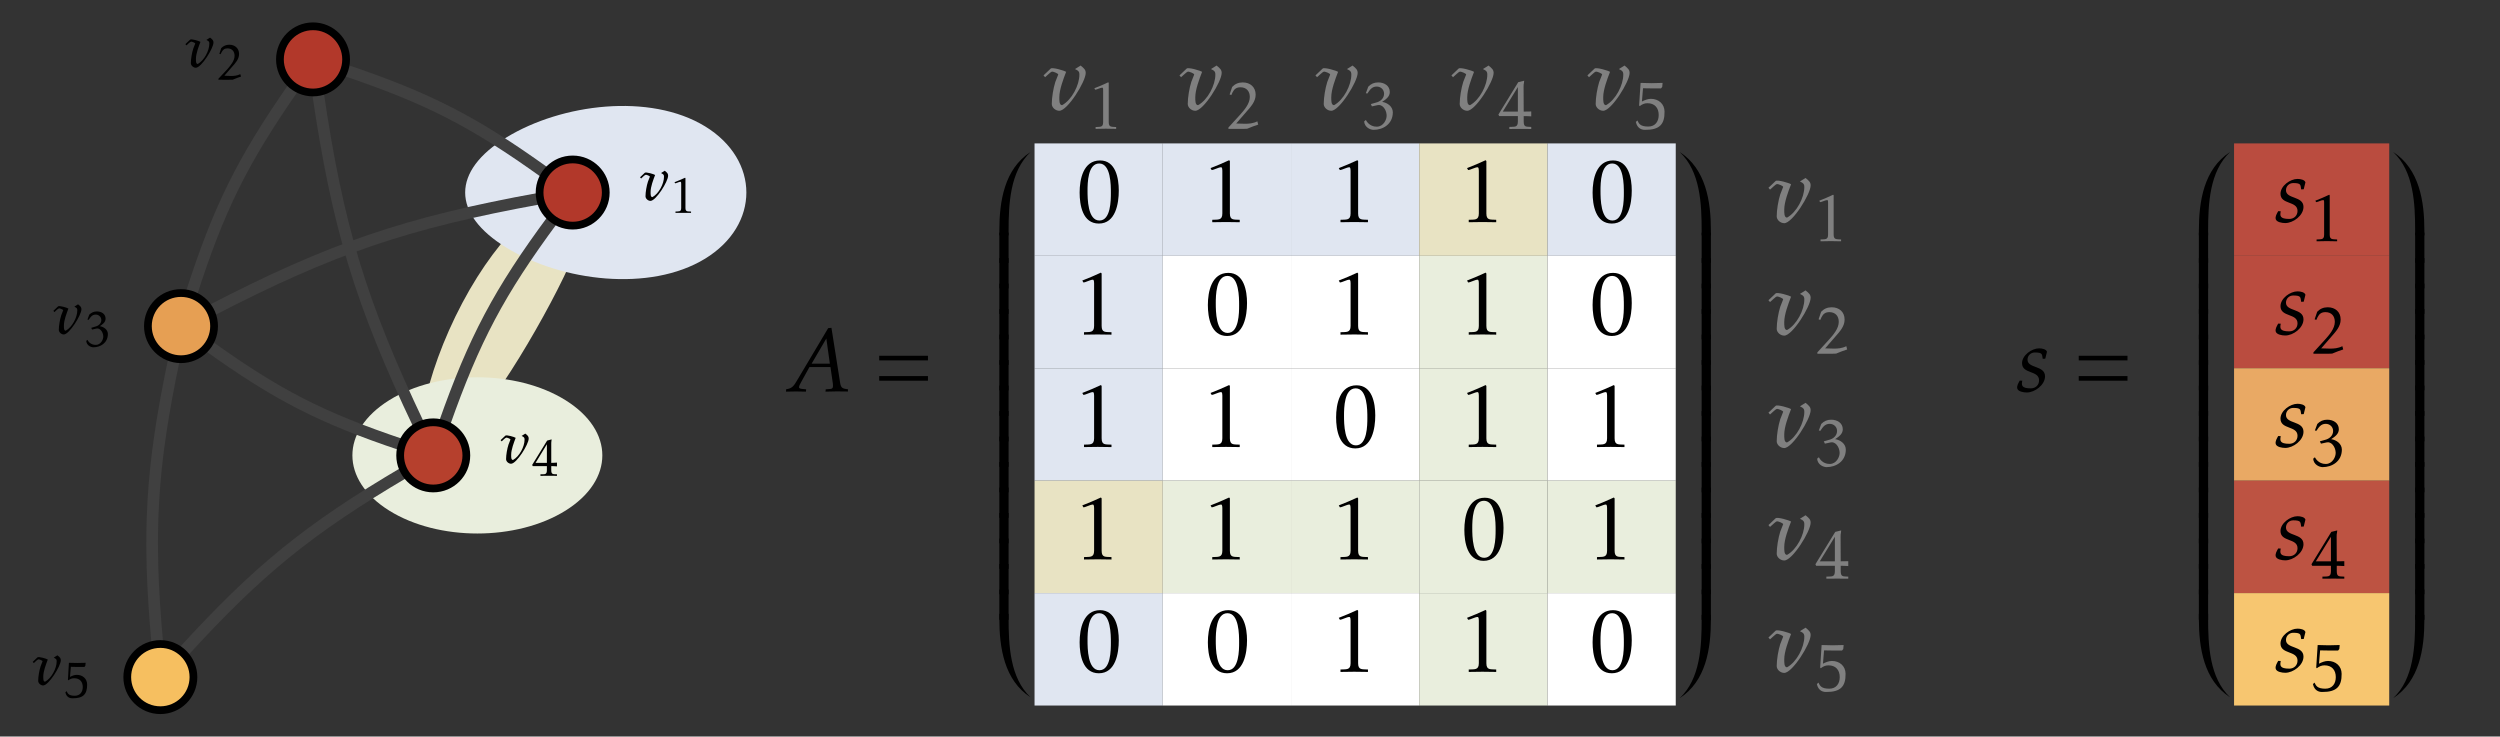 <?xml version="1.0" encoding="UTF-8" standalone="no"?>
<svg
   xmlns:dc="http://purl.org/dc/elements/1.1/"
   xmlns:cc="http://creativecommons.org/ns#"
   xmlns:rdf="http://www.w3.org/1999/02/22-rdf-syntax-ns#"
   xmlns:svg="http://www.w3.org/2000/svg"
   xmlns="http://www.w3.org/2000/svg"
   xmlns:xlink="http://www.w3.org/1999/xlink"
   xmlns:sodipodi="http://sodipodi.sourceforge.net/DTD/sodipodi-0.dtd"
   xmlns:inkscape="http://www.inkscape.org/namespaces/inkscape"
   inkscape:version="1.0 (unknown)"
   sodipodi:docname="adjacency_matrix.svg"
   id="svg751"
   version="1.2"
   viewBox="0 0 321.23 94.64"
   height="94.64pt"
   width="321.23pt">
  <rect x="0" y="0" width="321.23" height="94.64" fill="#333333" stroke="none"/>
  <sodipodi:namedview
     inkscape:current-layer="svg751"
     inkscape:window-maximized="0"
     inkscape:window-y="60"
     inkscape:window-x="15"
     inkscape:cy="106.45983"
     inkscape:cx="209.13757"
     inkscape:zoom="2.8871276"
     showgrid="false"
     id="namedview753"
     inkscape:window-height="1903"
     inkscape:window-width="2968"
     inkscape:pageshadow="2"
     inkscape:pageopacity="0"
     guidetolerance="10"
     gridtolerance="10"
     objecttolerance="10"
     borderopacity="1"
     bordercolor="#666666"
     pagecolor="#ffffff" />
  <defs
     id="defs100">
    <g
       id="g89">
      <symbol
         id="glyph0-0"
         overflow="visible">
        <path
           id="path2"
           d=""
           style="stroke:none;" />
      </symbol>
      <symbol
         id="glyph0-1"
         overflow="visible">
        <path
           id="path5"
           d="M 3.828 -3.141 C 3.828 -3.406 3.719 -3.531 3.391 -3.781 L 2.922 -3.484 C 3.016 -3.422 3.062 -3.406 3.109 -3.375 C 3.266 -3.281 3.297 -3.188 3.297 -3 C 3.297 -2.109 2.641 -0.844 1.812 -0.391 C 1.547 -0.391 1.578 -0.828 1.578 -1.078 C 1.578 -1.719 1.922 -2.625 2.156 -3.234 C 2.016 -3.344 0.969 -3.656 0.828 -3.516 L 0.219 -2.938 L 0.359 -2.781 C 0.453 -2.859 0.562 -2.969 0.672 -3.078 C 0.781 -3.172 0.906 -3.266 0.969 -3.266 C 1.062 -3.266 1.484 -3.109 1.484 -3.016 C 1.484 -2.984 1.266 -2.469 1.234 -2.375 C 1.062 -1.844 0.922 -1.047 0.922 -0.5 C 0.922 -0.188 1.25 0.094 1.562 0.094 C 2.266 0.094 3.828 -2.406 3.828 -3.141 Z M 3.828 -3.141 "
           style="stroke:none;" />
      </symbol>
      <symbol
         id="glyph1-0"
         overflow="visible">
        <path
           id="path8"
           d=""
           style="stroke:none;" />
      </symbol>
      <symbol
         id="glyph1-1"
         overflow="visible">
        <path
           id="path11"
           d="M 2.781 0 L 2.781 -0.172 C 2.359 -0.203 2.062 -0.109 2.062 -0.625 L 2.062 -4.453 L 2.016 -4.516 C 1.203 -4.156 1.453 -4.266 0.656 -3.938 L 0.734 -3.797 C 0.891 -3.797 1.234 -4 1.422 -4 C 1.516 -4 1.516 -3.797 1.516 -3.734 L 1.516 -0.625 C 1.516 -0.109 1.203 -0.203 0.781 -0.172 L 0.781 0 C 1.438 0 2.109 0 2.781 0 Z M 2.781 0 "
           style="stroke:none;" />
      </symbol>
      <symbol
         id="glyph1-2"
         overflow="visible">
        <path
           id="path14"
           d="M 3.375 -0.406 L 3.281 -0.719 C 2.875 -0.516 2.469 -0.484 2.078 -0.484 C 1.766 -0.484 1.234 -0.516 1.234 -0.516 L 2.234 -1.672 C 2.656 -2.141 3.125 -2.641 3.125 -3.312 C 3.125 -4.047 2.578 -4.5 1.875 -4.5 C 1.453 -4.5 1.125 -4.359 0.828 -4.062 L 0.594 -3.328 L 0.75 -3.281 L 0.875 -3.531 C 1.047 -3.859 1.25 -4.031 1.641 -4.031 C 2.219 -4.031 2.547 -3.641 2.547 -3.078 C 2.547 -2.422 2 -1.797 1.594 -1.328 L 0.469 -0.125 L 0.469 0 C 0.703 0 2.203 0.016 2.297 0 C 2.984 -0.281 2.797 -0.203 3.375 -0.406 Z M 3.375 -0.406 "
           style="stroke:none;" />
      </symbol>
      <symbol
         id="glyph1-3"
         overflow="visible">
        <path
           id="path17"
           d="M 3.234 -1.594 C 3.234 -2.156 2.719 -2.516 2.203 -2.609 C 2.531 -2.828 2.938 -3.109 2.938 -3.562 C 2.938 -4.203 2.391 -4.5 1.812 -4.5 C 1.438 -4.5 1.125 -4.359 0.844 -4.094 L 0.609 -3.453 L 0.766 -3.422 C 1 -3.766 1.203 -4.094 1.672 -4.094 C 2.062 -4.094 2.391 -3.797 2.391 -3.391 C 2.391 -2.938 2.016 -2.641 1.594 -2.547 L 1.094 -2.391 L 1.203 -2.172 L 1.75 -2.297 C 2.188 -2.406 2.609 -1.906 2.641 -1.328 C 2.672 -0.891 2.312 -0.203 1.688 -0.203 C 1.453 -0.203 0.922 -0.25 0.609 -0.844 L 0.453 -0.719 C 0.5 -0.125 1.047 0.109 1.375 0.109 C 2.25 0.109 3.219 -0.422 3.234 -1.594 Z M 3.234 -1.594 "
           style="stroke:none;" />
      </symbol>
      <symbol
         id="glyph1-4"
         overflow="visible">
        <path
           id="path20"
           d="M 3.469 0.016 L 3.469 -0.188 C 2.969 -0.203 2.734 -0.141 2.734 -0.719 L 2.734 -1.234 C 2.734 -1.234 3.234 -1.234 3.469 -1.203 L 3.469 -1.688 C 3.219 -1.656 2.734 -1.656 2.734 -1.656 L 2.734 -4.078 C 2.734 -4.469 2.734 -4.078 2.781 -4.672 L 2.203 -4.516 L 0.281 -1.391 L 0.359 -1.234 L 2.172 -1.234 L 2.172 -0.719 C 2.172 -0.094 1.875 -0.203 1.344 -0.188 L 1.344 0.016 C 2.062 0 2.766 0 3.469 0.016 Z M 2.172 -1.656 L 0.719 -1.656 L 2.172 -4.047 Z M 2.172 -1.656 "
           style="stroke:none;" />
      </symbol>
      <symbol
         id="glyph1-5"
         overflow="visible">
        <path
           id="path23"
           d="M 3.219 -1.656 C 3.219 -2.422 2.625 -2.906 1.891 -2.906 C 1.578 -2.906 1.281 -2.781 1.016 -2.641 L 1.125 -3.938 C 1.703 -3.906 2.281 -3.922 2.875 -3.922 C 2.875 -3.922 2.984 -4.062 2.984 -4.062 L 3.031 -4.453 C 2.312 -4.422 1.594 -4.422 0.875 -4.453 L 0.75 -2.266 L 0.812 -2.203 C 1.031 -2.375 1.266 -2.469 1.547 -2.469 C 2.266 -2.469 2.656 -2.031 2.656 -1.328 C 2.656 -0.703 2.297 -0.219 1.625 -0.219 C 0.844 -0.219 0.719 -0.516 0.578 -0.812 L 0.422 -0.656 C 0.562 0 1.031 0.109 1.312 0.109 C 2.734 0.125 3.219 -0.422 3.219 -1.656 Z M 3.219 -1.656 "
           style="stroke:none;" />
      </symbol>
      <symbol
         id="glyph2-0"
         overflow="visible">
        <path
           id="path26"
           d=""
           style="stroke:none;" />
      </symbol>
      <symbol
         id="glyph2-1"
         overflow="visible">
        <path
           id="path29"
           d="M 7.906 -0.281 C 7.297 -0.375 7 -0.375 6.891 -1.062 L 5.766 -8.188 L 5.344 -8.141 L 1.344 -1.422 C 0.969 -0.781 0.719 -0.375 -0.047 -0.297 L -0.078 0.016 C 0.766 -0.016 1.641 -0.016 2.484 0.016 L 2.516 -0.281 C 1.531 -0.375 1.391 -0.328 1.859 -1.188 L 2.938 -3.141 L 5.641 -3.141 C 5.641 -3.141 5.953 -1.031 5.953 -0.984 C 6.016 -0.234 5.844 -0.359 5.031 -0.281 L 5 0.016 C 5.953 -0.016 6.938 -0.031 7.906 0 C 7.844 0 7.906 -0.281 7.906 -0.281 Z M 5.562 -3.578 L 3.219 -3.578 L 5.109 -6.812 Z M 5.562 -3.578 "
           style="stroke:none;" />
      </symbol>
      <symbol
         id="glyph2-2"
         overflow="visible">
        <path
           id="path32"
           d="M 5.75 -4.719 C 5.75 -5.109 5.562 -5.297 5.094 -5.672 L 4.375 -5.219 C 4.516 -5.141 4.609 -5.109 4.672 -5.062 C 4.891 -4.906 4.938 -4.781 4.938 -4.5 C 4.938 -3.156 3.969 -1.266 2.719 -0.578 C 2.328 -0.578 2.359 -1.25 2.359 -1.609 C 2.359 -2.562 2.875 -3.938 3.234 -4.859 C 3.031 -5.016 1.453 -5.484 1.25 -5.281 L 0.328 -4.406 L 0.531 -4.172 C 0.688 -4.297 0.844 -4.453 1.016 -4.609 C 1.188 -4.766 1.344 -4.891 1.453 -4.891 C 1.609 -4.891 2.219 -4.656 2.219 -4.516 C 2.219 -4.484 1.891 -3.688 1.844 -3.562 C 1.594 -2.766 1.391 -1.578 1.391 -0.734 C 1.391 -0.281 1.859 0.141 2.359 0.141 C 3.406 0.141 5.75 -3.594 5.75 -4.719 Z M 5.75 -4.719 "
           style="stroke:none;" />
      </symbol>
      <symbol
         id="glyph2-3"
         overflow="visible">
        <path
           id="path35"
           d="M 4.188 -5.109 C 4.094 -5.438 3.562 -5.547 3.172 -5.547 C 2.234 -5.547 0.984 -4.656 0.984 -3.641 C 0.984 -2.219 3.172 -2.75 3.172 -1.438 C 3.172 -0.828 2.719 -0.406 2.109 -0.406 C 0.875 -0.406 0.906 -0.828 1.016 -1.391 L 0.688 -1.406 C 0.516 -1.078 0.281 -0.734 0.375 -0.375 C 0.484 0 1.156 0.125 1.594 0.125 C 2.625 0.125 3.938 -0.844 3.938 -1.953 C 3.938 -3.375 1.688 -2.938 1.688 -4.094 C 1.688 -4.625 2.109 -5.016 2.625 -5.016 C 3.688 -5.016 3.531 -4.75 3.641 -4.203 L 3.969 -4.219 Z M 4.188 -5.109 "
           style="stroke:none;" />
      </symbol>
      <symbol
         id="glyph3-0"
         overflow="visible">
        <path
           id="path38"
           d=""
           style="stroke:none;" />
      </symbol>
      <symbol
         id="glyph3-1"
         overflow="visible">
        <path
           id="path41"
           d="M 7.047 -4 L 7.047 -4.594 L 0.781 -4.594 L 0.781 -4 Z M 7.047 -1.391 L 7.047 -1.984 L 0.781 -1.984 L 0.781 -1.391 Z M 7.047 -1.391 "
           style="stroke:none;" />
      </symbol>
      <symbol
         id="glyph3-2"
         overflow="visible">
        <path
           id="path44"
           d="M 5.844 -4.047 C 5.844 -5.625 5.453 -7.922 3.438 -7.922 C 1.281 -7.922 0.812 -5.5 0.812 -3.797 C 0.812 -2.203 1.188 0.188 3.281 0.188 C 5.438 0.188 5.844 -2.391 5.844 -4.047 Z M 4.828 -3.75 C 4.828 -2.781 4.812 -0.203 3.359 -0.203 C 1.844 -0.203 1.828 -3.016 1.828 -4.016 C 1.828 -5.016 1.859 -7.531 3.328 -7.531 C 4.828 -7.531 4.828 -4.75 4.828 -3.75 Z M 4.828 -3.75 "
           style="stroke:none;" />
      </symbol>
      <symbol
         id="glyph3-3"
         overflow="visible">
        <path
           id="path47"
           d="M 4.906 0.016 L 4.906 -0.297 C 4.141 -0.344 3.641 -0.203 3.641 -1.109 L 3.641 -7.844 L 3.547 -7.953 C 2.109 -7.312 2.562 -7.5 1.156 -6.938 L 1.297 -6.688 C 1.578 -6.688 2.188 -7.047 2.516 -7.047 C 2.672 -7.047 2.672 -6.688 2.672 -6.594 L 2.672 -1.109 C 2.672 -0.188 2.109 -0.344 1.375 -0.297 L 1.375 0.016 C 2.547 -0.016 3.734 -0.016 4.906 0.016 Z M 4.906 0.016 "
           style="stroke:none;" />
      </symbol>
      <symbol
         id="glyph4-0"
         overflow="visible">
        <path
           id="path50"
           d=""
           style="stroke:none;" />
      </symbol>
      <symbol
         id="glyph4-1"
         overflow="visible">
        <path
           id="path53"
           d="M 3.672 0.016 L 3.672 -0.219 C 3.109 -0.266 2.719 -0.156 2.719 -0.828 L 2.719 -5.891 L 2.656 -5.969 C 1.594 -5.484 1.922 -5.625 0.875 -5.203 L 0.969 -5.016 C 1.188 -5.016 1.641 -5.281 1.891 -5.281 C 2.016 -5.281 2 -5.016 2 -4.938 L 2 -0.828 C 2 -0.141 1.594 -0.266 1.031 -0.219 L 1.031 0.016 C 1.906 -0.016 2.797 -0.016 3.672 0.016 Z M 3.672 0.016 "
           style="stroke:none;" />
      </symbol>
      <symbol
         id="glyph4-2"
         overflow="visible">
        <path
           id="path56"
           d="M 4.453 -0.531 L 4.344 -0.953 C 3.797 -0.672 3.25 -0.641 2.75 -0.641 C 2.344 -0.641 1.625 -0.672 1.625 -0.672 L 2.953 -2.203 C 3.5 -2.828 4.125 -3.484 4.125 -4.375 C 4.125 -5.359 3.422 -5.953 2.469 -5.953 C 1.922 -5.953 1.484 -5.766 1.109 -5.375 L 0.781 -4.406 L 1 -4.328 L 1.156 -4.672 C 1.375 -5.109 1.656 -5.328 2.172 -5.328 C 2.938 -5.328 3.375 -4.828 3.375 -4.078 C 3.375 -3.203 2.641 -2.375 2.094 -1.766 L 0.625 -0.156 L 0.625 0.016 C 0.938 0 2.922 0.031 3.031 0 C 3.953 -0.375 3.688 -0.266 4.453 -0.531 Z M 4.453 -0.531 "
           style="stroke:none;" />
      </symbol>
      <symbol
         id="glyph4-3"
         overflow="visible">
        <path
           id="path59"
           d="M 4.281 -2.094 C 4.281 -2.859 3.594 -3.344 2.906 -3.453 C 3.359 -3.75 3.891 -4.109 3.891 -4.719 C 3.891 -5.547 3.156 -5.953 2.406 -5.953 C 1.891 -5.953 1.484 -5.781 1.125 -5.406 L 0.812 -4.562 L 1.016 -4.531 C 1.312 -4.984 1.594 -5.422 2.203 -5.422 C 2.734 -5.422 3.156 -5.031 3.156 -4.5 C 3.156 -3.891 2.656 -3.484 2.109 -3.359 L 1.453 -3.172 L 1.594 -2.875 L 2.312 -3.031 C 2.891 -3.188 3.438 -2.516 3.484 -1.766 C 3.531 -1.188 3.062 -0.266 2.219 -0.266 C 1.922 -0.266 1.234 -0.344 0.812 -1.125 L 0.594 -0.938 C 0.656 -0.172 1.391 0.141 1.812 0.141 C 2.984 0.141 4.266 -0.562 4.281 -2.094 Z M 4.281 -2.094 "
           style="stroke:none;" />
      </symbol>
      <symbol
         id="glyph4-4"
         overflow="visible">
        <path
           id="path62"
           d="M 4.594 0.031 L 4.594 -0.234 C 3.922 -0.281 3.625 -0.172 3.625 -0.953 L 3.625 -1.625 C 3.625 -1.625 4.266 -1.625 4.594 -1.594 L 4.594 -2.219 C 4.25 -2.203 3.625 -2.203 3.625 -2.203 L 3.609 -5.391 C 3.609 -5.922 3.609 -5.391 3.688 -6.172 L 2.922 -5.984 L 0.375 -1.828 L 0.469 -1.625 L 2.875 -1.625 L 2.875 -0.953 C 2.875 -0.125 2.469 -0.281 1.781 -0.234 L 1.781 0.031 C 2.719 0.016 3.656 0.016 4.594 0.031 Z M 2.875 -2.203 L 0.938 -2.203 L 2.875 -5.359 Z M 2.875 -2.203 "
           style="stroke:none;" />
      </symbol>
      <symbol
         id="glyph4-5"
         overflow="visible">
        <path
           id="path65"
           d="M 4.25 -2.188 C 4.25 -3.188 3.484 -3.844 2.5 -3.844 C 2.094 -3.844 1.688 -3.672 1.344 -3.5 L 1.484 -5.203 C 2.266 -5.172 3.016 -5.188 3.797 -5.188 C 3.812 -5.188 3.953 -5.375 3.953 -5.375 L 4 -5.891 C 3.062 -5.844 2.094 -5.844 1.172 -5.891 L 0.984 -3 L 1.062 -2.906 C 1.359 -3.141 1.672 -3.281 2.047 -3.281 C 2.984 -3.281 3.5 -2.688 3.5 -1.766 C 3.5 -0.922 3.047 -0.281 2.156 -0.281 C 1.109 -0.281 0.953 -0.672 0.766 -1.062 L 0.562 -0.875 C 0.75 0 1.359 0.141 1.734 0.141 C 3.609 0.156 4.266 -0.562 4.25 -2.188 Z M 4.25 -2.188 "
           style="stroke:none;" />
      </symbol>
      <symbol
         id="glyph5-0"
         overflow="visible">
        <path
           id="path68"
           d=""
           style="stroke:none;" />
      </symbol>
      <symbol
         id="glyph5-1"
         overflow="visible">
        <path
           id="path71"
           d="M 4.766 -0.75 C 1.375 1.438 0.75 5.625 0.75 9.344 L 0.75 9.969 L 1.938 9.969 L 1.938 9.422 C 1.938 5.938 2.109 1.75 4.766 -0.75 Z M 4.766 -0.75 "
           style="stroke:none;" />
      </symbol>
      <symbol
         id="glyph5-2"
         overflow="visible">
        <path
           id="path74"
           d="M 1.938 3.766 L 1.938 -0.125 L 0.75 -0.125 L 0.75 3.766 Z M 1.938 3.766 "
           style="stroke:none;" />
      </symbol>
      <symbol
         id="glyph5-3"
         overflow="visible">
        <path
           id="path77"
           d="M 4.766 10.453 C 2.109 7.953 1.938 3.75 1.938 0.281 L 1.938 -0.281 L 0.75 -0.281 L 0.75 0.344 C 0.75 4.078 1.375 8.266 4.766 10.453 Z M 4.766 10.453 "
           style="stroke:none;" />
      </symbol>
      <symbol
         id="glyph5-4"
         overflow="visible">
        <path
           id="path80"
           d="M 4.516 9.969 L 4.516 9.344 C 4.516 5.625 3.891 1.438 0.5 -0.75 C 3.172 1.75 3.328 5.938 3.328 9.422 L 3.328 9.969 Z M 4.516 9.969 "
           style="stroke:none;" />
      </symbol>
      <symbol
         id="glyph5-5"
         overflow="visible">
        <path
           id="path83"
           d="M 4.516 3.766 L 4.516 -0.125 L 3.328 -0.125 L 3.328 3.766 Z M 4.516 3.766 "
           style="stroke:none;" />
      </symbol>
      <symbol
         id="glyph5-6"
         overflow="visible">
        <path
           id="path86"
           d="M 4.516 0.469 L 4.516 -0.156 L 3.328 -0.156 L 3.328 0.391 C 3.328 3.875 3.172 8.062 0.5 10.562 C 3.891 8.375 4.516 4.203 4.516 0.469 Z M 4.516 0.469 "
           style="stroke:none;" />
      </symbol>
    </g>
    <clipPath
       id="clip1">
      <path
         id="path91"
         d="M 0 24 L 44 24 L 44 94.641 L 0 94.641 Z M 0 24 " />
    </clipPath>
    <clipPath
       id="clip2">
      <path
         id="path94"
         d="M 2 39 L 74 39 L 74 94.641 L 2 94.641 Z M 2 39 " />
    </clipPath>
    <clipPath
       id="clip3">
      <path
         id="path97"
         d="M 2 68 L 39 68 L 39 94.641 L 2 94.641 Z M 2 68 " />
    </clipPath>
  </defs>
  <g
     id="surface497">
    <path
       id="path102"
       d="M 70.75 38.914 C 65.777 48.285 58.816 58.516 55.668 58.516 C 52.523 58.516 54.441 48.285 59.41 38.914 C 64.383 29.539 70.438 24.738 73.586 24.738 C 76.73 24.738 75.723 29.539 70.75 38.914 Z M 70.75 38.914 "
       style=" stroke:none;fill-rule:nonzero;fill:rgb(90.9%,88.899%,76.299%);fill-opacity:1;" />
    <path
       id="path104"
       d="M 90.594 33.242 C 83.512 37.57 72.16 36.152 65.082 31.828 C 58 27.5 58 21.98 65.082 17.652 C 72.16 13.328 83.512 11.91 90.594 16.234 C 97.672 20.562 97.672 28.918 90.594 33.242 Z M 90.594 33.242 "
       style=" stroke:none;fill-rule:nonzero;fill:rgb(87.599%,90.199%,94.199%);fill-opacity:1;" />
    <path
       id="path106"
       d="M 72.676 65.602 C 66.383 69.535 56.293 69.535 50 65.602 C 43.707 61.668 43.707 55.359 50 51.43 C 56.293 47.496 66.383 47.496 72.676 51.43 C 78.969 55.359 78.969 61.668 72.676 65.602 Z M 72.676 65.602 "
       style=" stroke:none;fill-rule:nonzero;fill:rgb(91.299%,93.3%,86.6%);fill-opacity:1;" />
    <path
       id="path108"
       transform="matrix(1,0,0,-1,4.574,89.838)"
       d="M 65.555 67.576 C 56.317 74.213 50.457 77.217 39.676 80.85 "
       style="fill:none;stroke-width:1.494;stroke-linecap:butt;stroke-linejoin:miter;stroke:rgb(25%,25%,25%);stroke-opacity:1;stroke-miterlimit:10;" />
    <path
       id="path110"
       transform="matrix(1,0,0,-1,4.574,89.838)"
       d="M 64.828 64.338 C 47.637 61.213 37.977 57.92 22.457 49.889 "
       style="fill:none;stroke-width:1.494;stroke-linecap:butt;stroke-linejoin:miter;stroke:rgb(25%,25%,25%);stroke-opacity:1;stroke-miterlimit:10;" />
    <path
       id="path112"
       transform="matrix(1,0,0,-1,4.574,89.838)"
       d="M 66.485 61.678 C 59.571 52.326 56.375 46.303 52.508 35.334 "
       style="fill:none;stroke-width:1.494;stroke-linecap:butt;stroke-linejoin:miter;stroke:rgb(25%,25%,25%);stroke-opacity:1;stroke-miterlimit:10;" />
    <path
       id="path114"
       transform="matrix(1,0,0,-1,4.574,89.838)"
       d="M 33.215 78.717 C 26.555 69.158 23.543 63.072 19.981 51.983 "
       style="fill:none;stroke-width:1.494;stroke-linecap:butt;stroke-linejoin:miter;stroke:rgb(25%,25%,25%);stroke-opacity:1;stroke-miterlimit:10;" />
    <path
       id="path116"
       transform="matrix(1,0,0,-1,4.574,89.838)"
       d="M 36.266 77.998 C 38.813 60.666 41.75 50.986 49.27 35.162 "
       style="fill:none;stroke-width:1.494;stroke-linecap:butt;stroke-linejoin:miter;stroke:rgb(25%,25%,25%);stroke-opacity:1;stroke-miterlimit:10;" />
    <path
       id="path118"
       transform="matrix(1,0,0,-1,4.574,89.838)"
       d="M 22.133 45.455 C 31.039 39.068 36.68 36.174 47.067 32.678 "
       style="fill:none;stroke-width:1.494;stroke-linecap:butt;stroke-linejoin:miter;stroke:rgb(25%,25%,25%);stroke-opacity:1;stroke-miterlimit:10;" />
    <g
       id="g122"
       clip-rule="nonzero"
       clip-path="url(#clip1)">
      <path
         id="path120"
         transform="matrix(1,0,0,-1,4.574,89.838)"
         d="M 17.805 43.776 C 14.844 29.713 14.352 21.377 15.649 7.068 "
         style="fill:none;stroke-width:1.494;stroke-linecap:butt;stroke-linejoin:miter;stroke:rgb(25%,25%,25%);stroke-opacity:1;stroke-miterlimit:10;" />
    </g>
    <g
       id="g126"
       clip-rule="nonzero"
       clip-path="url(#clip2)">
      <path
         id="path124"
         transform="matrix(1,0,0,-1,4.574,89.838)"
         d="M 47.434 29.162 C 35.059 21.854 28.582 16.592 18.895 5.975 "
         style="fill:none;stroke-width:1.494;stroke-linecap:butt;stroke-linejoin:miter;stroke:rgb(25%,25%,25%);stroke-opacity:1;stroke-miterlimit:10;" />
    </g>
    <path
       id="path128"
       transform="matrix(1,0,0,-1,4.574,89.838)"
       d="M 73.262 65.1 C 73.262 67.447 71.36 69.35 69.012 69.35 C 66.66 69.35 64.758 67.447 64.758 65.1 C 64.758 62.748 66.66 60.846 69.012 60.846 C 71.36 60.846 73.262 62.748 73.262 65.1 Z M 73.262 65.1 "
       style="fill-rule:nonzero;fill:rgb(69.803%,21.962%,16.472%);fill-opacity:1;stroke-width:0.996;stroke-linecap:butt;stroke-linejoin:miter;stroke:rgb(0%,0%,0%);stroke-opacity:1;stroke-miterlimit:10;" />
    <g
       id="g132"
       style="fill:rgb(0%,0%,0%);fill-opacity:1;">
      <use
         id="use130"
         y="25.719"
         x="82.02"
         xlink:href="#glyph0-1" />
    </g>
    <g
       id="g136"
       style="fill:rgb(0%,0%,0%);fill-opacity:1;">
      <use
         id="use134"
         y="27.353"
         x="86.013"
         xlink:href="#glyph1-1" />
    </g>
    <path
       id="path138"
       transform="matrix(1,0,0,-1,4.574,89.838)"
       d="M 39.899 82.205 C 39.899 84.553 37.996 86.459 35.645 86.459 C 33.297 86.459 31.395 84.553 31.395 82.205 C 31.395 79.858 33.297 77.955 35.645 77.955 C 37.996 77.955 39.899 79.858 39.899 82.205 Z M 39.899 82.205 "
       style="fill-rule:nonzero;fill:rgb(69.803%,21.962%,16.472%);fill-opacity:1;stroke-width:0.996;stroke-linecap:butt;stroke-linejoin:miter;stroke:rgb(0%,0%,0%);stroke-opacity:1;stroke-miterlimit:10;" />
    <g
       id="g142"
       style="fill:rgb(0%,0%,0%);fill-opacity:1;">
      <use
         id="use140"
         y="8.612"
         x="23.601"
         xlink:href="#glyph0-1" />
    </g>
    <g
       id="g146"
       style="fill:rgb(0%,0%,0%);fill-opacity:1;">
      <use
         id="use144"
         y="10.246"
         x="27.594"
         xlink:href="#glyph1-2" />
    </g>
    <path
       id="path148"
       transform="matrix(1,0,0,-1,4.574,89.838)"
       d="M 22.934 47.936 C 22.934 50.283 21.028 52.186 18.68 52.186 C 16.332 52.186 14.43 50.283 14.43 47.936 C 14.43 45.588 16.332 43.682 18.68 43.682 C 21.028 43.682 22.934 45.588 22.934 47.936 Z M 22.934 47.936 "
       style="fill-rule:nonzero;fill:rgb(90.195%,62.354%,32.549%);fill-opacity:1;stroke-width:0.996;stroke-linecap:butt;stroke-linejoin:miter;stroke:rgb(0%,0%,0%);stroke-opacity:1;stroke-miterlimit:10;" />
    <g
       id="g152"
       style="fill:rgb(0%,0%,0%);fill-opacity:1;">
      <use
         id="use150"
         y="42.883"
         x="6.635"
         xlink:href="#glyph0-1" />
    </g>
    <g
       id="g156"
       style="fill:rgb(0%,0%,0%);fill-opacity:1;">
      <use
         id="use154"
         y="44.517"
         x="10.628"
         xlink:href="#glyph1-3" />
    </g>
    <path
       id="path158"
       transform="matrix(1,0,0,-1,4.574,89.838)"
       d="M 55.348 31.322 C 55.348 33.67 53.442 35.576 51.094 35.576 C 48.746 35.576 46.844 33.67 46.844 31.322 C 46.844 28.975 48.746 27.072 51.094 27.072 C 53.442 27.072 55.348 28.975 55.348 31.322 Z M 55.348 31.322 "
       style="fill-rule:nonzero;fill:rgb(71.373%,25.098%,17.647%);fill-opacity:1;stroke-width:0.996;stroke-linecap:butt;stroke-linejoin:miter;stroke:rgb(0%,0%,0%);stroke-opacity:1;stroke-miterlimit:10;" />
    <g
       id="g162"
       style="fill:rgb(0%,0%,0%);fill-opacity:1;">
      <use
         id="use160"
         y="59.494"
         x="64.105"
         xlink:href="#glyph0-1" />
    </g>
    <g
       id="g166"
       style="fill:rgb(0%,0%,0%);fill-opacity:1;">
      <use
         id="use164"
         y="61.128"
         x="68.098"
         xlink:href="#glyph1-4" />
    </g>
    <path
       id="path168"
       d="M 24.855 87.004 C 24.855 84.656 22.953 82.75 20.605 82.75 C 18.254 82.75 16.352 84.656 16.352 87.004 C 16.352 89.352 18.254 91.254 20.605 91.254 C 22.953 91.254 24.855 89.352 24.855 87.004 Z M 24.855 87.004 "
       style=" stroke:none;fill-rule:nonzero;fill:rgb(96.471%,74.901%,37.645%);fill-opacity:1;" />
    <g
       id="g172"
       clip-rule="nonzero"
       clip-path="url(#clip3)">
      <path
         id="path170"
         transform="matrix(1,0,0,-1,4.574,89.838)"
         d="M 20.281 2.834 C 20.281 5.182 18.379 7.088 16.031 7.088 C 13.68 7.088 11.778 5.182 11.778 2.834 C 11.778 0.486 13.68 -1.416 16.031 -1.416 C 18.379 -1.416 20.281 0.486 20.281 2.834 Z M 20.281 2.834 "
         style="fill:none;stroke-width:0.996;stroke-linecap:butt;stroke-linejoin:miter;stroke:rgb(0%,0%,0%);stroke-opacity:1;stroke-miterlimit:10;" />
    </g>
    <g
       id="g176"
       style="fill:rgb(0%,0%,0%);fill-opacity:1;">
      <use
         id="use174"
         y="87.983"
         x="3.985"
         xlink:href="#glyph0-1" />
    </g>
    <g
       id="g180"
       style="fill:rgb(0%,0%,0%);fill-opacity:1;">
      <use
         id="use178"
         y="89.617"
         x="7.978"
         xlink:href="#glyph1-5" />
    </g>
    <g
       id="g184"
       style="fill:rgb(0%,0%,0%);fill-opacity:1;">
      <use
         id="use182"
         y="50.307"
         x="101.068"
         xlink:href="#glyph2-1" />
    </g>
    <g
       id="g188"
       style="fill:rgb(0%,0%,0%);fill-opacity:1;">
      <use
         id="use186"
         y="50.307"
         x="112.189"
         xlink:href="#glyph3-1" />
    </g>
    <g
       id="g192"
       style="fill:rgb(50%,50%,50%);fill-opacity:1;">
      <use
         id="use190"
         y="14.093"
         x="133.755"
         xlink:href="#glyph2-2" />
    </g>
    <g
       id="g196"
       style="fill:rgb(50%,50%,50%);fill-opacity:1;">
      <use
         id="use194"
         y="16.543"
         x="139.744"
         xlink:href="#glyph4-1" />
    </g>
    <g
       id="g200"
       style="fill:rgb(50%,50%,50%);fill-opacity:1;">
      <use
         id="use198"
         y="14.093"
         x="151.226"
         xlink:href="#glyph2-2" />
    </g>
    <g
       id="g204"
       style="fill:rgb(50%,50%,50%);fill-opacity:1;">
      <use
         id="use202"
         y="16.543"
         x="157.216"
         xlink:href="#glyph4-2" />
    </g>
    <g
       id="g208"
       style="fill:rgb(50%,50%,50%);fill-opacity:1;">
      <use
         id="use206"
         y="14.093"
         x="168.698"
         xlink:href="#glyph2-2" />
    </g>
    <g
       id="g212"
       style="fill:rgb(50%,50%,50%);fill-opacity:1;">
      <use
         id="use210"
         y="16.543"
         x="174.687"
         xlink:href="#glyph4-3" />
    </g>
    <g
       id="g216"
       style="fill:rgb(50%,50%,50%);fill-opacity:1;">
      <use
         id="use214"
         y="14.093"
         x="186.169"
         xlink:href="#glyph2-2" />
    </g>
    <g
       id="g220"
       style="fill:rgb(50%,50%,50%);fill-opacity:1;">
      <use
         id="use218"
         y="16.543"
         x="192.159"
         xlink:href="#glyph4-4" />
    </g>
    <g
       id="g224"
       style="fill:rgb(50%,50%,50%);fill-opacity:1;">
      <use
         id="use222"
         y="14.093"
         x="203.641"
         xlink:href="#glyph2-2" />
    </g>
    <g
       id="g228"
       style="fill:rgb(50%,50%,50%);fill-opacity:1;">
      <use
         id="use226"
         y="16.543"
         x="209.63"
         xlink:href="#glyph4-5" />
    </g>
    <g
       id="g232"
       style="fill:rgb(0%,0%,0%);fill-opacity:1;">
      <use
         id="use230"
         y="20.277"
         x="127.658"
         xlink:href="#glyph5-1" />
    </g>
    <g
       id="g236"
       style="fill:rgb(0%,0%,0%);fill-opacity:1;">
      <use
         id="use234"
         y="30.014"
         x="127.658"
         xlink:href="#glyph5-2" />
    </g>
    <g
       id="g240"
       style="fill:rgb(0%,0%,0%);fill-opacity:1;">
      <use
         id="use238"
         y="33.29"
         x="127.658"
         xlink:href="#glyph5-2" />
    </g>
    <g
       id="g244"
       style="fill:rgb(0%,0%,0%);fill-opacity:1;">
      <use
         id="use242"
         y="36.566"
         x="127.658"
         xlink:href="#glyph5-2" />
    </g>
    <g
       id="g248"
       style="fill:rgb(0%,0%,0%);fill-opacity:1;">
      <use
         id="use246"
         y="39.841"
         x="127.658"
         xlink:href="#glyph5-2" />
    </g>
    <g
       id="g252"
       style="fill:rgb(0%,0%,0%);fill-opacity:1;">
      <use
         id="use250"
         y="43.117"
         x="127.658"
         xlink:href="#glyph5-2" />
    </g>
    <g
       id="g256"
       style="fill:rgb(0%,0%,0%);fill-opacity:1;">
      <use
         id="use254"
         y="46.393"
         x="127.658"
         xlink:href="#glyph5-2" />
    </g>
    <g
       id="g260"
       style="fill:rgb(0%,0%,0%);fill-opacity:1;">
      <use
         id="use258"
         y="49.669"
         x="127.658"
         xlink:href="#glyph5-2" />
    </g>
    <g
       id="g264"
       style="fill:rgb(0%,0%,0%);fill-opacity:1;">
      <use
         id="use262"
         y="52.944"
         x="127.658"
         xlink:href="#glyph5-2" />
    </g>
    <g
       id="g268"
       style="fill:rgb(0%,0%,0%);fill-opacity:1;">
      <use
         id="use266"
         y="56.22"
         x="127.658"
         xlink:href="#glyph5-2" />
    </g>
    <g
       id="g272"
       style="fill:rgb(0%,0%,0%);fill-opacity:1;">
      <use
         id="use270"
         y="59.496"
         x="127.658"
         xlink:href="#glyph5-2" />
    </g>
    <g
       id="g276"
       style="fill:rgb(0%,0%,0%);fill-opacity:1;">
      <use
         id="use274"
         y="62.771"
         x="127.658"
         xlink:href="#glyph5-2" />
    </g>
    <g
       id="g280"
       style="fill:rgb(0%,0%,0%);fill-opacity:1;">
      <use
         id="use278"
         y="66.047"
         x="127.658"
         xlink:href="#glyph5-2" />
    </g>
    <g
       id="g284"
       style="fill:rgb(0%,0%,0%);fill-opacity:1;">
      <use
         id="use282"
         y="69.323"
         x="127.658"
         xlink:href="#glyph5-2" />
    </g>
    <g
       id="g288"
       style="fill:rgb(0%,0%,0%);fill-opacity:1;">
      <use
         id="use286"
         y="72.598"
         x="127.658"
         xlink:href="#glyph5-2" />
    </g>
    <g
       id="g292"
       style="fill:rgb(0%,0%,0%);fill-opacity:1;">
      <use
         id="use290"
         y="75.874"
         x="127.658"
         xlink:href="#glyph5-2" />
    </g>
    <g
       id="g296"
       style="fill:rgb(0%,0%,0%);fill-opacity:1;">
      <use
         id="use294"
         y="79.15"
         x="127.658"
         xlink:href="#glyph5-3" />
    </g>
    <path
       id="path298"
       d="M 132.93 32.871 L 149.406 32.871 L 149.406 18.426 L 132.93 18.426 Z M 132.93 32.871 "
       style=" stroke:none;fill-rule:nonzero;fill:rgb(87.599%,90.199%,94.199%);fill-opacity:1;" />
    <g
       id="g302"
       style="fill:rgb(0%,0%,0%);fill-opacity:1;">
      <use
         id="use300"
         y="28.538"
         x="137.911"
         xlink:href="#glyph3-2" />
    </g>
    <path
       id="path304"
       d="M 149.406 32.871 L 165.887 32.871 L 165.887 18.426 L 149.406 18.426 Z M 149.406 32.871 "
       style=" stroke:none;fill-rule:nonzero;fill:rgb(87.599%,90.199%,94.199%);fill-opacity:1;" />
    <g
       id="g308"
       style="fill:rgb(0%,0%,0%);fill-opacity:1;">
      <use
         id="use306"
         y="28.538"
         x="154.389"
         xlink:href="#glyph3-3" />
    </g>
    <path
       id="path310"
       d="M 165.887 32.871 L 182.363 32.871 L 182.363 18.426 L 165.887 18.426 Z M 165.887 32.871 "
       style=" stroke:none;fill-rule:nonzero;fill:rgb(87.599%,90.199%,94.199%);fill-opacity:1;" />
    <g
       id="g314"
       style="fill:rgb(0%,0%,0%);fill-opacity:1;">
      <use
         id="use312"
         y="28.538"
         x="170.867"
         xlink:href="#glyph3-3" />
    </g>
    <path
       id="path316"
       d="M 182.363 32.871 L 198.844 32.871 L 198.844 18.426 L 182.363 18.426 Z M 182.363 32.871 "
       style=" stroke:none;fill-rule:nonzero;fill:rgb(90.9%,88.899%,76.299%);fill-opacity:1;" />
    <g
       id="g320"
       style="fill:rgb(0%,0%,0%);fill-opacity:1;">
      <use
         id="use318"
         y="28.538"
         x="187.346"
         xlink:href="#glyph3-3" />
    </g>
    <path
       id="path322"
       d="M 198.844 32.871 L 215.32 32.871 L 215.32 18.426 L 198.844 18.426 Z M 198.844 32.871 "
       style=" stroke:none;fill-rule:nonzero;fill:rgb(87.599%,90.199%,94.199%);fill-opacity:1;" />
    <g
       id="g326"
       style="fill:rgb(0%,0%,0%);fill-opacity:1;">
      <use
         id="use324"
         y="28.538"
         x="203.824"
         xlink:href="#glyph3-2" />
    </g>
    <path
       id="path328"
       d="M 132.93 47.316 L 149.406 47.316 L 149.406 32.871 L 132.93 32.871 Z M 132.93 47.316 "
       style=" stroke:none;fill-rule:nonzero;fill:rgb(87.599%,90.199%,94.199%);fill-opacity:1;" />
    <g
       id="g332"
       style="fill:rgb(0%,0%,0%);fill-opacity:1;">
      <use
         id="use330"
         y="42.984"
         x="137.911"
         xlink:href="#glyph3-3" />
    </g>
    <path
       id="path334"
       d="M 149.406 47.316 L 165.887 47.316 L 165.887 32.871 L 149.406 32.871 Z M 149.406 47.316 "
       style=" stroke:none;fill-rule:nonzero;fill:rgb(100%,100%,100%);fill-opacity:1;" />
    <g
       id="g338"
       style="fill:rgb(0%,0%,0%);fill-opacity:1;">
      <use
         id="use336"
         y="42.984"
         x="154.389"
         xlink:href="#glyph3-2" />
    </g>
    <path
       id="path340"
       d="M 165.887 47.316 L 182.363 47.316 L 182.363 32.871 L 165.887 32.871 Z M 165.887 47.316 "
       style=" stroke:none;fill-rule:nonzero;fill:rgb(100%,100%,100%);fill-opacity:1;" />
    <g
       id="g344"
       style="fill:rgb(0%,0%,0%);fill-opacity:1;">
      <use
         id="use342"
         y="42.984"
         x="170.867"
         xlink:href="#glyph3-3" />
    </g>
    <path
       id="path346"
       d="M 182.363 47.316 L 198.844 47.316 L 198.844 32.871 L 182.363 32.871 Z M 182.363 47.316 "
       style=" stroke:none;fill-rule:nonzero;fill:rgb(91.299%,93.3%,86.6%);fill-opacity:1;" />
    <g
       id="g350"
       style="fill:rgb(0%,0%,0%);fill-opacity:1;">
      <use
         id="use348"
         y="42.984"
         x="187.346"
         xlink:href="#glyph3-3" />
    </g>
    <path
       id="path352"
       d="M 198.844 47.316 L 215.32 47.316 L 215.32 32.871 L 198.844 32.871 Z M 198.844 47.316 "
       style=" stroke:none;fill-rule:nonzero;fill:rgb(100%,100%,100%);fill-opacity:1;" />
    <g
       id="g356"
       style="fill:rgb(0%,0%,0%);fill-opacity:1;">
      <use
         id="use354"
         y="42.984"
         x="203.824"
         xlink:href="#glyph3-2" />
    </g>
    <path
       id="path358"
       d="M 132.93 61.766 L 149.406 61.766 L 149.406 47.316 L 132.93 47.316 Z M 132.93 61.766 "
       style=" stroke:none;fill-rule:nonzero;fill:rgb(87.599%,90.199%,94.199%);fill-opacity:1;" />
    <g
       id="g362"
       style="fill:rgb(0%,0%,0%);fill-opacity:1;">
      <use
         id="use360"
         y="57.43"
         x="137.911"
         xlink:href="#glyph3-3" />
    </g>
    <path
       id="path364"
       d="M 149.406 61.766 L 165.887 61.766 L 165.887 47.316 L 149.406 47.316 Z M 149.406 61.766 "
       style=" stroke:none;fill-rule:nonzero;fill:rgb(100%,100%,100%);fill-opacity:1;" />
    <g
       id="g368"
       style="fill:rgb(0%,0%,0%);fill-opacity:1;">
      <use
         id="use366"
         y="57.43"
         x="154.389"
         xlink:href="#glyph3-3" />
    </g>
    <path
       id="path370"
       d="M 165.887 61.766 L 182.363 61.766 L 182.363 47.316 L 165.887 47.316 Z M 165.887 61.766 "
       style=" stroke:none;fill-rule:nonzero;fill:rgb(100%,100%,100%);fill-opacity:1;" />
    <g
       id="g374"
       style="fill:rgb(0%,0%,0%);fill-opacity:1;">
      <use
         id="use372"
         y="57.43"
         x="170.867"
         xlink:href="#glyph3-2" />
    </g>
    <path
       id="path376"
       d="M 182.363 61.766 L 198.844 61.766 L 198.844 47.316 L 182.363 47.316 Z M 182.363 61.766 "
       style=" stroke:none;fill-rule:nonzero;fill:rgb(91.299%,93.3%,86.6%);fill-opacity:1;" />
    <g
       id="g380"
       style="fill:rgb(0%,0%,0%);fill-opacity:1;">
      <use
         id="use378"
         y="57.43"
         x="187.346"
         xlink:href="#glyph3-3" />
    </g>
    <path
       id="path382"
       d="M 198.844 61.766 L 215.32 61.766 L 215.32 47.316 L 198.844 47.316 Z M 198.844 61.766 "
       style=" stroke:none;fill-rule:nonzero;fill:rgb(100%,100%,100%);fill-opacity:1;" />
    <g
       id="g386"
       style="fill:rgb(0%,0%,0%);fill-opacity:1;">
      <use
         id="use384"
         y="57.43"
         x="203.824"
         xlink:href="#glyph3-3" />
    </g>
    <path
       id="path388"
       d="M 132.93 76.211 L 149.406 76.211 L 149.406 61.766 L 132.93 61.766 Z M 132.93 76.211 "
       style=" stroke:none;fill-rule:nonzero;fill:rgb(90.9%,88.899%,76.299%);fill-opacity:1;" />
    <g
       id="g392"
       style="fill:rgb(0%,0%,0%);fill-opacity:1;">
      <use
         id="use390"
         y="71.876"
         x="137.911"
         xlink:href="#glyph3-3" />
    </g>
    <path
       id="path394"
       d="M 149.406 76.211 L 165.887 76.211 L 165.887 61.766 L 149.406 61.766 Z M 149.406 76.211 "
       style=" stroke:none;fill-rule:nonzero;fill:rgb(91.299%,93.3%,86.6%);fill-opacity:1;" />
    <g
       id="g398"
       style="fill:rgb(0%,0%,0%);fill-opacity:1;">
      <use
         id="use396"
         y="71.876"
         x="154.389"
         xlink:href="#glyph3-3" />
    </g>
    <path
       id="path400"
       d="M 165.887 76.211 L 182.363 76.211 L 182.363 61.766 L 165.887 61.766 Z M 165.887 76.211 "
       style=" stroke:none;fill-rule:nonzero;fill:rgb(91.299%,93.3%,86.6%);fill-opacity:1;" />
    <g
       id="g404"
       style="fill:rgb(0%,0%,0%);fill-opacity:1;">
      <use
         id="use402"
         y="71.876"
         x="170.867"
         xlink:href="#glyph3-3" />
    </g>
    <path
       id="path406"
       d="M 182.363 76.211 L 198.844 76.211 L 198.844 61.766 L 182.363 61.766 Z M 182.363 76.211 "
       style=" stroke:none;fill-rule:nonzero;fill:rgb(91.299%,93.3%,86.6%);fill-opacity:1;" />
    <g
       id="g410"
       style="fill:rgb(0%,0%,0%);fill-opacity:1;">
      <use
         id="use408"
         y="71.876"
         x="187.346"
         xlink:href="#glyph3-2" />
    </g>
    <path
       id="path412"
       d="M 198.844 76.211 L 215.32 76.211 L 215.32 61.766 L 198.844 61.766 Z M 198.844 76.211 "
       style=" stroke:none;fill-rule:nonzero;fill:rgb(91.299%,93.3%,86.6%);fill-opacity:1;" />
    <g
       id="g416"
       style="fill:rgb(0%,0%,0%);fill-opacity:1;">
      <use
         id="use414"
         y="71.876"
         x="203.824"
         xlink:href="#glyph3-3" />
    </g>
    <path
       id="path418"
       d="M 132.93 90.656 L 149.406 90.656 L 149.406 76.211 L 132.93 76.211 Z M 132.93 90.656 "
       style=" stroke:none;fill-rule:nonzero;fill:rgb(87.599%,90.199%,94.199%);fill-opacity:1;" />
    <g
       id="g422"
       style="fill:rgb(0%,0%,0%);fill-opacity:1;">
      <use
         id="use420"
         y="86.322"
         x="137.911"
         xlink:href="#glyph3-2" />
    </g>
    <path
       id="path424"
       d="M 149.406 90.656 L 165.887 90.656 L 165.887 76.211 L 149.406 76.211 Z M 149.406 90.656 "
       style=" stroke:none;fill-rule:nonzero;fill:rgb(100%,100%,100%);fill-opacity:1;" />
    <g
       id="g428"
       style="fill:rgb(0%,0%,0%);fill-opacity:1;">
      <use
         id="use426"
         y="86.322"
         x="154.389"
         xlink:href="#glyph3-2" />
    </g>
    <path
       id="path430"
       d="M 165.887 90.656 L 182.363 90.656 L 182.363 76.211 L 165.887 76.211 Z M 165.887 90.656 "
       style=" stroke:none;fill-rule:nonzero;fill:rgb(100%,100%,100%);fill-opacity:1;" />
    <g
       id="g434"
       style="fill:rgb(0%,0%,0%);fill-opacity:1;">
      <use
         id="use432"
         y="86.322"
         x="170.867"
         xlink:href="#glyph3-3" />
    </g>
    <path
       id="path436"
       d="M 182.363 90.656 L 198.844 90.656 L 198.844 76.211 L 182.363 76.211 Z M 182.363 90.656 "
       style=" stroke:none;fill-rule:nonzero;fill:rgb(91.299%,93.3%,86.6%);fill-opacity:1;" />
    <g
       id="g440"
       style="fill:rgb(0%,0%,0%);fill-opacity:1;">
      <use
         id="use438"
         y="86.322"
         x="187.346"
         xlink:href="#glyph3-3" />
    </g>
    <path
       id="path442"
       d="M 198.844 90.656 L 215.32 90.656 L 215.32 76.211 L 198.844 76.211 Z M 198.844 90.656 "
       style=" stroke:none;fill-rule:nonzero;fill:rgb(100%,100%,100%);fill-opacity:1;" />
    <g
       id="g446"
       style="fill:rgb(0%,0%,0%);fill-opacity:1;">
      <use
         id="use444"
         y="86.322"
         x="203.824"
         xlink:href="#glyph3-2" />
    </g>
    <g
       id="g450"
       style="fill:rgb(0%,0%,0%);fill-opacity:1;">
      <use
         id="use448"
         y="20.277"
         x="215.321"
         xlink:href="#glyph5-4" />
    </g>
    <g
       id="g454"
       style="fill:rgb(0%,0%,0%);fill-opacity:1;">
      <use
         id="use452"
         y="30.014"
         x="215.321"
         xlink:href="#glyph5-5" />
    </g>
    <g
       id="g458"
       style="fill:rgb(0%,0%,0%);fill-opacity:1;">
      <use
         id="use456"
         y="33.29"
         x="215.321"
         xlink:href="#glyph5-5" />
    </g>
    <g
       id="g462"
       style="fill:rgb(0%,0%,0%);fill-opacity:1;">
      <use
         id="use460"
         y="36.566"
         x="215.321"
         xlink:href="#glyph5-5" />
    </g>
    <g
       id="g466"
       style="fill:rgb(0%,0%,0%);fill-opacity:1;">
      <use
         id="use464"
         y="39.841"
         x="215.321"
         xlink:href="#glyph5-5" />
    </g>
    <g
       id="g470"
       style="fill:rgb(0%,0%,0%);fill-opacity:1;">
      <use
         id="use468"
         y="43.117"
         x="215.321"
         xlink:href="#glyph5-5" />
    </g>
    <g
       id="g474"
       style="fill:rgb(0%,0%,0%);fill-opacity:1;">
      <use
         id="use472"
         y="46.393"
         x="215.321"
         xlink:href="#glyph5-5" />
    </g>
    <g
       id="g478"
       style="fill:rgb(0%,0%,0%);fill-opacity:1;">
      <use
         id="use476"
         y="49.669"
         x="215.321"
         xlink:href="#glyph5-5" />
    </g>
    <g
       id="g482"
       style="fill:rgb(0%,0%,0%);fill-opacity:1;">
      <use
         id="use480"
         y="52.944"
         x="215.321"
         xlink:href="#glyph5-5" />
    </g>
    <g
       id="g486"
       style="fill:rgb(0%,0%,0%);fill-opacity:1;">
      <use
         id="use484"
         y="56.22"
         x="215.321"
         xlink:href="#glyph5-5" />
    </g>
    <g
       id="g490"
       style="fill:rgb(0%,0%,0%);fill-opacity:1;">
      <use
         id="use488"
         y="59.496"
         x="215.321"
         xlink:href="#glyph5-5" />
    </g>
    <g
       id="g494"
       style="fill:rgb(0%,0%,0%);fill-opacity:1;">
      <use
         id="use492"
         y="62.771"
         x="215.321"
         xlink:href="#glyph5-5" />
    </g>
    <g
       id="g498"
       style="fill:rgb(0%,0%,0%);fill-opacity:1;">
      <use
         id="use496"
         y="66.047"
         x="215.321"
         xlink:href="#glyph5-5" />
    </g>
    <g
       id="g502"
       style="fill:rgb(0%,0%,0%);fill-opacity:1;">
      <use
         id="use500"
         y="69.323"
         x="215.321"
         xlink:href="#glyph5-5" />
    </g>
    <g
       id="g506"
       style="fill:rgb(0%,0%,0%);fill-opacity:1;">
      <use
         id="use504"
         y="72.598"
         x="215.321"
         xlink:href="#glyph5-5" />
    </g>
    <g
       id="g510"
       style="fill:rgb(0%,0%,0%);fill-opacity:1;">
      <use
         id="use508"
         y="75.874"
         x="215.321"
         xlink:href="#glyph5-5" />
    </g>
    <g
       id="g514"
       style="fill:rgb(0%,0%,0%);fill-opacity:1;">
      <use
         id="use512"
         y="79.15"
         x="215.321"
         xlink:href="#glyph5-6" />
    </g>
    <g
       id="g518"
       style="fill:rgb(50%,50%,50%);fill-opacity:1;">
      <use
         id="use516"
         y="28.538"
         x="226.903"
         xlink:href="#glyph2-2" />
    </g>
    <g
       id="g522"
       style="fill:rgb(50%,50%,50%);fill-opacity:1;">
      <use
         id="use520"
         y="30.989"
         x="232.892"
         xlink:href="#glyph4-1" />
    </g>
    <g
       id="g526"
       style="fill:rgb(50%,50%,50%);fill-opacity:1;">
      <use
         id="use524"
         y="42.984"
         x="226.903"
         xlink:href="#glyph2-2" />
    </g>
    <g
       id="g530"
       style="fill:rgb(50%,50%,50%);fill-opacity:1;">
      <use
         id="use528"
         y="45.435"
         x="232.892"
         xlink:href="#glyph4-2" />
    </g>
    <g
       id="g534"
       style="fill:rgb(50%,50%,50%);fill-opacity:1;">
      <use
         id="use532"
         y="57.43"
         x="226.903"
         xlink:href="#glyph2-2" />
    </g>
    <g
       id="g538"
       style="fill:rgb(50%,50%,50%);fill-opacity:1;">
      <use
         id="use536"
         y="59.881"
         x="232.892"
         xlink:href="#glyph4-3" />
    </g>
    <g
       id="g542"
       style="fill:rgb(50%,50%,50%);fill-opacity:1;">
      <use
         id="use540"
         y="71.876"
         x="226.903"
         xlink:href="#glyph2-2" />
    </g>
    <g
       id="g546"
       style="fill:rgb(50%,50%,50%);fill-opacity:1;">
      <use
         id="use544"
         y="74.327"
         x="232.892"
         xlink:href="#glyph4-4" />
    </g>
    <g
       id="g550"
       style="fill:rgb(50%,50%,50%);fill-opacity:1;">
      <use
         id="use548"
         y="86.322"
         x="226.903"
         xlink:href="#glyph2-2" />
    </g>
    <g
       id="g554"
       style="fill:rgb(50%,50%,50%);fill-opacity:1;">
      <use
         id="use552"
         y="88.772"
         x="232.892"
         xlink:href="#glyph4-5" />
    </g>
    <g
       id="g558"
       style="fill:rgb(0%,0%,0%);fill-opacity:1;">
      <use
         id="use556"
         y="50.307"
         x="258.832"
         xlink:href="#glyph2-3" />
    </g>
    <g
       id="g562"
       style="fill:rgb(0%,0%,0%);fill-opacity:1;">
      <use
         id="use560"
         y="50.307"
         x="266.319"
         xlink:href="#glyph3-1" />
    </g>
    <g
       id="g566"
       style="fill:rgb(0%,0%,0%);fill-opacity:1;">
      <use
         id="use564"
         y="20.277"
         x="281.787"
         xlink:href="#glyph5-1" />
    </g>
    <g
       id="g570"
       style="fill:rgb(0%,0%,0%);fill-opacity:1;">
      <use
         id="use568"
         y="30.014"
         x="281.787"
         xlink:href="#glyph5-2" />
    </g>
    <g
       id="g574"
       style="fill:rgb(0%,0%,0%);fill-opacity:1;">
      <use
         id="use572"
         y="33.29"
         x="281.787"
         xlink:href="#glyph5-2" />
    </g>
    <g
       id="g578"
       style="fill:rgb(0%,0%,0%);fill-opacity:1;">
      <use
         id="use576"
         y="36.566"
         x="281.787"
         xlink:href="#glyph5-2" />
    </g>
    <g
       id="g582"
       style="fill:rgb(0%,0%,0%);fill-opacity:1;">
      <use
         id="use580"
         y="39.841"
         x="281.787"
         xlink:href="#glyph5-2" />
    </g>
    <g
       id="g586"
       style="fill:rgb(0%,0%,0%);fill-opacity:1;">
      <use
         id="use584"
         y="43.117"
         x="281.787"
         xlink:href="#glyph5-2" />
    </g>
    <g
       id="g590"
       style="fill:rgb(0%,0%,0%);fill-opacity:1;">
      <use
         id="use588"
         y="46.393"
         x="281.787"
         xlink:href="#glyph5-2" />
    </g>
    <g
       id="g594"
       style="fill:rgb(0%,0%,0%);fill-opacity:1;">
      <use
         id="use592"
         y="49.669"
         x="281.787"
         xlink:href="#glyph5-2" />
    </g>
    <g
       id="g598"
       style="fill:rgb(0%,0%,0%);fill-opacity:1;">
      <use
         id="use596"
         y="52.944"
         x="281.787"
         xlink:href="#glyph5-2" />
    </g>
    <g
       id="g602"
       style="fill:rgb(0%,0%,0%);fill-opacity:1;">
      <use
         id="use600"
         y="56.22"
         x="281.787"
         xlink:href="#glyph5-2" />
    </g>
    <g
       id="g606"
       style="fill:rgb(0%,0%,0%);fill-opacity:1;">
      <use
         id="use604"
         y="59.496"
         x="281.787"
         xlink:href="#glyph5-2" />
    </g>
    <g
       id="g610"
       style="fill:rgb(0%,0%,0%);fill-opacity:1;">
      <use
         id="use608"
         y="62.771"
         x="281.787"
         xlink:href="#glyph5-2" />
    </g>
    <g
       id="g614"
       style="fill:rgb(0%,0%,0%);fill-opacity:1;">
      <use
         id="use612"
         y="66.047"
         x="281.787"
         xlink:href="#glyph5-2" />
    </g>
    <g
       id="g618"
       style="fill:rgb(0%,0%,0%);fill-opacity:1;">
      <use
         id="use616"
         y="69.323"
         x="281.787"
         xlink:href="#glyph5-2" />
    </g>
    <g
       id="g622"
       style="fill:rgb(0%,0%,0%);fill-opacity:1;">
      <use
         id="use620"
         y="72.598"
         x="281.787"
         xlink:href="#glyph5-2" />
    </g>
    <g
       id="g626"
       style="fill:rgb(0%,0%,0%);fill-opacity:1;">
      <use
         id="use624"
         y="75.874"
         x="281.787"
         xlink:href="#glyph5-2" />
    </g>
    <g
       id="g630"
       style="fill:rgb(0%,0%,0%);fill-opacity:1;">
      <use
         id="use628"
         y="79.15"
         x="281.787"
         xlink:href="#glyph5-3" />
    </g>
    <path
       id="path632"
       d="M 287.059 32.871 L 306.996 32.871 L 306.996 18.426 L 287.059 18.426 Z M 287.059 32.871 "
       style=" stroke:none;fill-rule:nonzero;fill:rgb(72.8%,29.799%,24.799%);fill-opacity:1;" />
    <g
       id="g636"
       style="fill:rgb(0%,0%,0%);fill-opacity:1;">
      <use
         id="use634"
         y="28.538"
         x="292.041"
         xlink:href="#glyph2-3" />
    </g>
    <g
       id="g640"
       style="fill:rgb(0%,0%,0%);fill-opacity:1;">
      <use
         id="use638"
         y="30.989"
         x="296.631"
         xlink:href="#glyph4-1" />
    </g>
    <path
       id="path642"
       d="M 287.059 47.316 L 306.996 47.316 L 306.996 32.871 L 287.059 32.871 Z M 287.059 47.316 "
       style=" stroke:none;fill-rule:nonzero;fill:rgb(72.8%,29.799%,24.799%);fill-opacity:1;" />
    <g
       id="g646"
       style="fill:rgb(0%,0%,0%);fill-opacity:1;">
      <use
         id="use644"
         y="42.984"
         x="292.041"
         xlink:href="#glyph2-3" />
    </g>
    <g
       id="g650"
       style="fill:rgb(0%,0%,0%);fill-opacity:1;">
      <use
         id="use648"
         y="45.435"
         x="296.631"
         xlink:href="#glyph4-2" />
    </g>
    <path
       id="path652"
       d="M 287.059 61.766 L 306.996 61.766 L 306.996 47.316 L 287.059 47.316 Z M 287.059 61.766 "
       style=" stroke:none;fill-rule:nonzero;fill:rgb(91.199%,66.1%,39.299%);fill-opacity:1;" />
    <g
       id="g656"
       style="fill:rgb(0%,0%,0%);fill-opacity:1;">
      <use
         id="use654"
         y="57.43"
         x="292.041"
         xlink:href="#glyph2-3" />
    </g>
    <g
       id="g660"
       style="fill:rgb(0%,0%,0%);fill-opacity:1;">
      <use
         id="use658"
         y="59.881"
         x="296.631"
         xlink:href="#glyph4-3" />
    </g>
    <path
       id="path662"
       d="M 287.059 76.211 L 306.996 76.211 L 306.996 61.766 L 287.059 61.766 Z M 287.059 76.211 "
       style=" stroke:none;fill-rule:nonzero;fill:rgb(74.199%,32.599%,25.899%);fill-opacity:1;" />
    <g
       id="g666"
       style="fill:rgb(0%,0%,0%);fill-opacity:1;">
      <use
         id="use664"
         y="71.876"
         x="292.041"
         xlink:href="#glyph2-3" />
    </g>
    <g
       id="g670"
       style="fill:rgb(0%,0%,0%);fill-opacity:1;">
      <use
         id="use668"
         y="74.327"
         x="296.631"
         xlink:href="#glyph4-4" />
    </g>
    <path
       id="path672"
       d="M 287.059 90.656 L 306.996 90.656 L 306.996 76.211 L 287.059 76.211 Z M 287.059 90.656 "
       style=" stroke:none;fill-rule:nonzero;fill:rgb(96.799%,77.399%,43.9%);fill-opacity:1;" />
    <g
       id="g676"
       style="fill:rgb(0%,0%,0%);fill-opacity:1;">
      <use
         id="use674"
         y="86.322"
         x="292.041"
         xlink:href="#glyph2-3" />
    </g>
    <g
       id="g680"
       style="fill:rgb(0%,0%,0%);fill-opacity:1;">
      <use
         id="use678"
         y="88.772"
         x="296.631"
         xlink:href="#glyph4-5" />
    </g>
    <g
       id="g684"
       style="fill:rgb(0%,0%,0%);fill-opacity:1;">
      <use
         id="use682"
         y="20.277"
         x="306.998"
         xlink:href="#glyph5-4" />
    </g>
    <g
       id="g688"
       style="fill:rgb(0%,0%,0%);fill-opacity:1;">
      <use
         id="use686"
         y="30.014"
         x="306.998"
         xlink:href="#glyph5-5" />
    </g>
    <g
       id="g692"
       style="fill:rgb(0%,0%,0%);fill-opacity:1;">
      <use
         id="use690"
         y="33.29"
         x="306.998"
         xlink:href="#glyph5-5" />
    </g>
    <g
       id="g696"
       style="fill:rgb(0%,0%,0%);fill-opacity:1;">
      <use
         id="use694"
         y="36.566"
         x="306.998"
         xlink:href="#glyph5-5" />
    </g>
    <g
       id="g700"
       style="fill:rgb(0%,0%,0%);fill-opacity:1;">
      <use
         id="use698"
         y="39.841"
         x="306.998"
         xlink:href="#glyph5-5" />
    </g>
    <g
       id="g704"
       style="fill:rgb(0%,0%,0%);fill-opacity:1;">
      <use
         id="use702"
         y="43.117"
         x="306.998"
         xlink:href="#glyph5-5" />
    </g>
    <g
       id="g708"
       style="fill:rgb(0%,0%,0%);fill-opacity:1;">
      <use
         id="use706"
         y="46.393"
         x="306.998"
         xlink:href="#glyph5-5" />
    </g>
    <g
       id="g712"
       style="fill:rgb(0%,0%,0%);fill-opacity:1;">
      <use
         id="use710"
         y="49.669"
         x="306.998"
         xlink:href="#glyph5-5" />
    </g>
    <g
       id="g716"
       style="fill:rgb(0%,0%,0%);fill-opacity:1;">
      <use
         id="use714"
         y="52.944"
         x="306.998"
         xlink:href="#glyph5-5" />
    </g>
    <g
       id="g720"
       style="fill:rgb(0%,0%,0%);fill-opacity:1;">
      <use
         id="use718"
         y="56.22"
         x="306.998"
         xlink:href="#glyph5-5" />
    </g>
    <g
       id="g724"
       style="fill:rgb(0%,0%,0%);fill-opacity:1;">
      <use
         id="use722"
         y="59.496"
         x="306.998"
         xlink:href="#glyph5-5" />
    </g>
    <g
       id="g728"
       style="fill:rgb(0%,0%,0%);fill-opacity:1;">
      <use
         id="use726"
         y="62.771"
         x="306.998"
         xlink:href="#glyph5-5" />
    </g>
    <g
       id="g732"
       style="fill:rgb(0%,0%,0%);fill-opacity:1;">
      <use
         id="use730"
         y="66.047"
         x="306.998"
         xlink:href="#glyph5-5" />
    </g>
    <g
       id="g736"
       style="fill:rgb(0%,0%,0%);fill-opacity:1;">
      <use
         id="use734"
         y="69.323"
         x="306.998"
         xlink:href="#glyph5-5" />
    </g>
    <g
       id="g740"
       style="fill:rgb(0%,0%,0%);fill-opacity:1;">
      <use
         id="use738"
         y="72.598"
         x="306.998"
         xlink:href="#glyph5-5" />
    </g>
    <g
       id="g744"
       style="fill:rgb(0%,0%,0%);fill-opacity:1;">
      <use
         id="use742"
         y="75.874"
         x="306.998"
         xlink:href="#glyph5-5" />
    </g>
    <g
       id="g748"
       style="fill:rgb(0%,0%,0%);fill-opacity:1;">
      <use
         id="use746"
         y="79.15"
         x="306.998"
         xlink:href="#glyph5-6" />
    </g>
  </g>
</svg>
